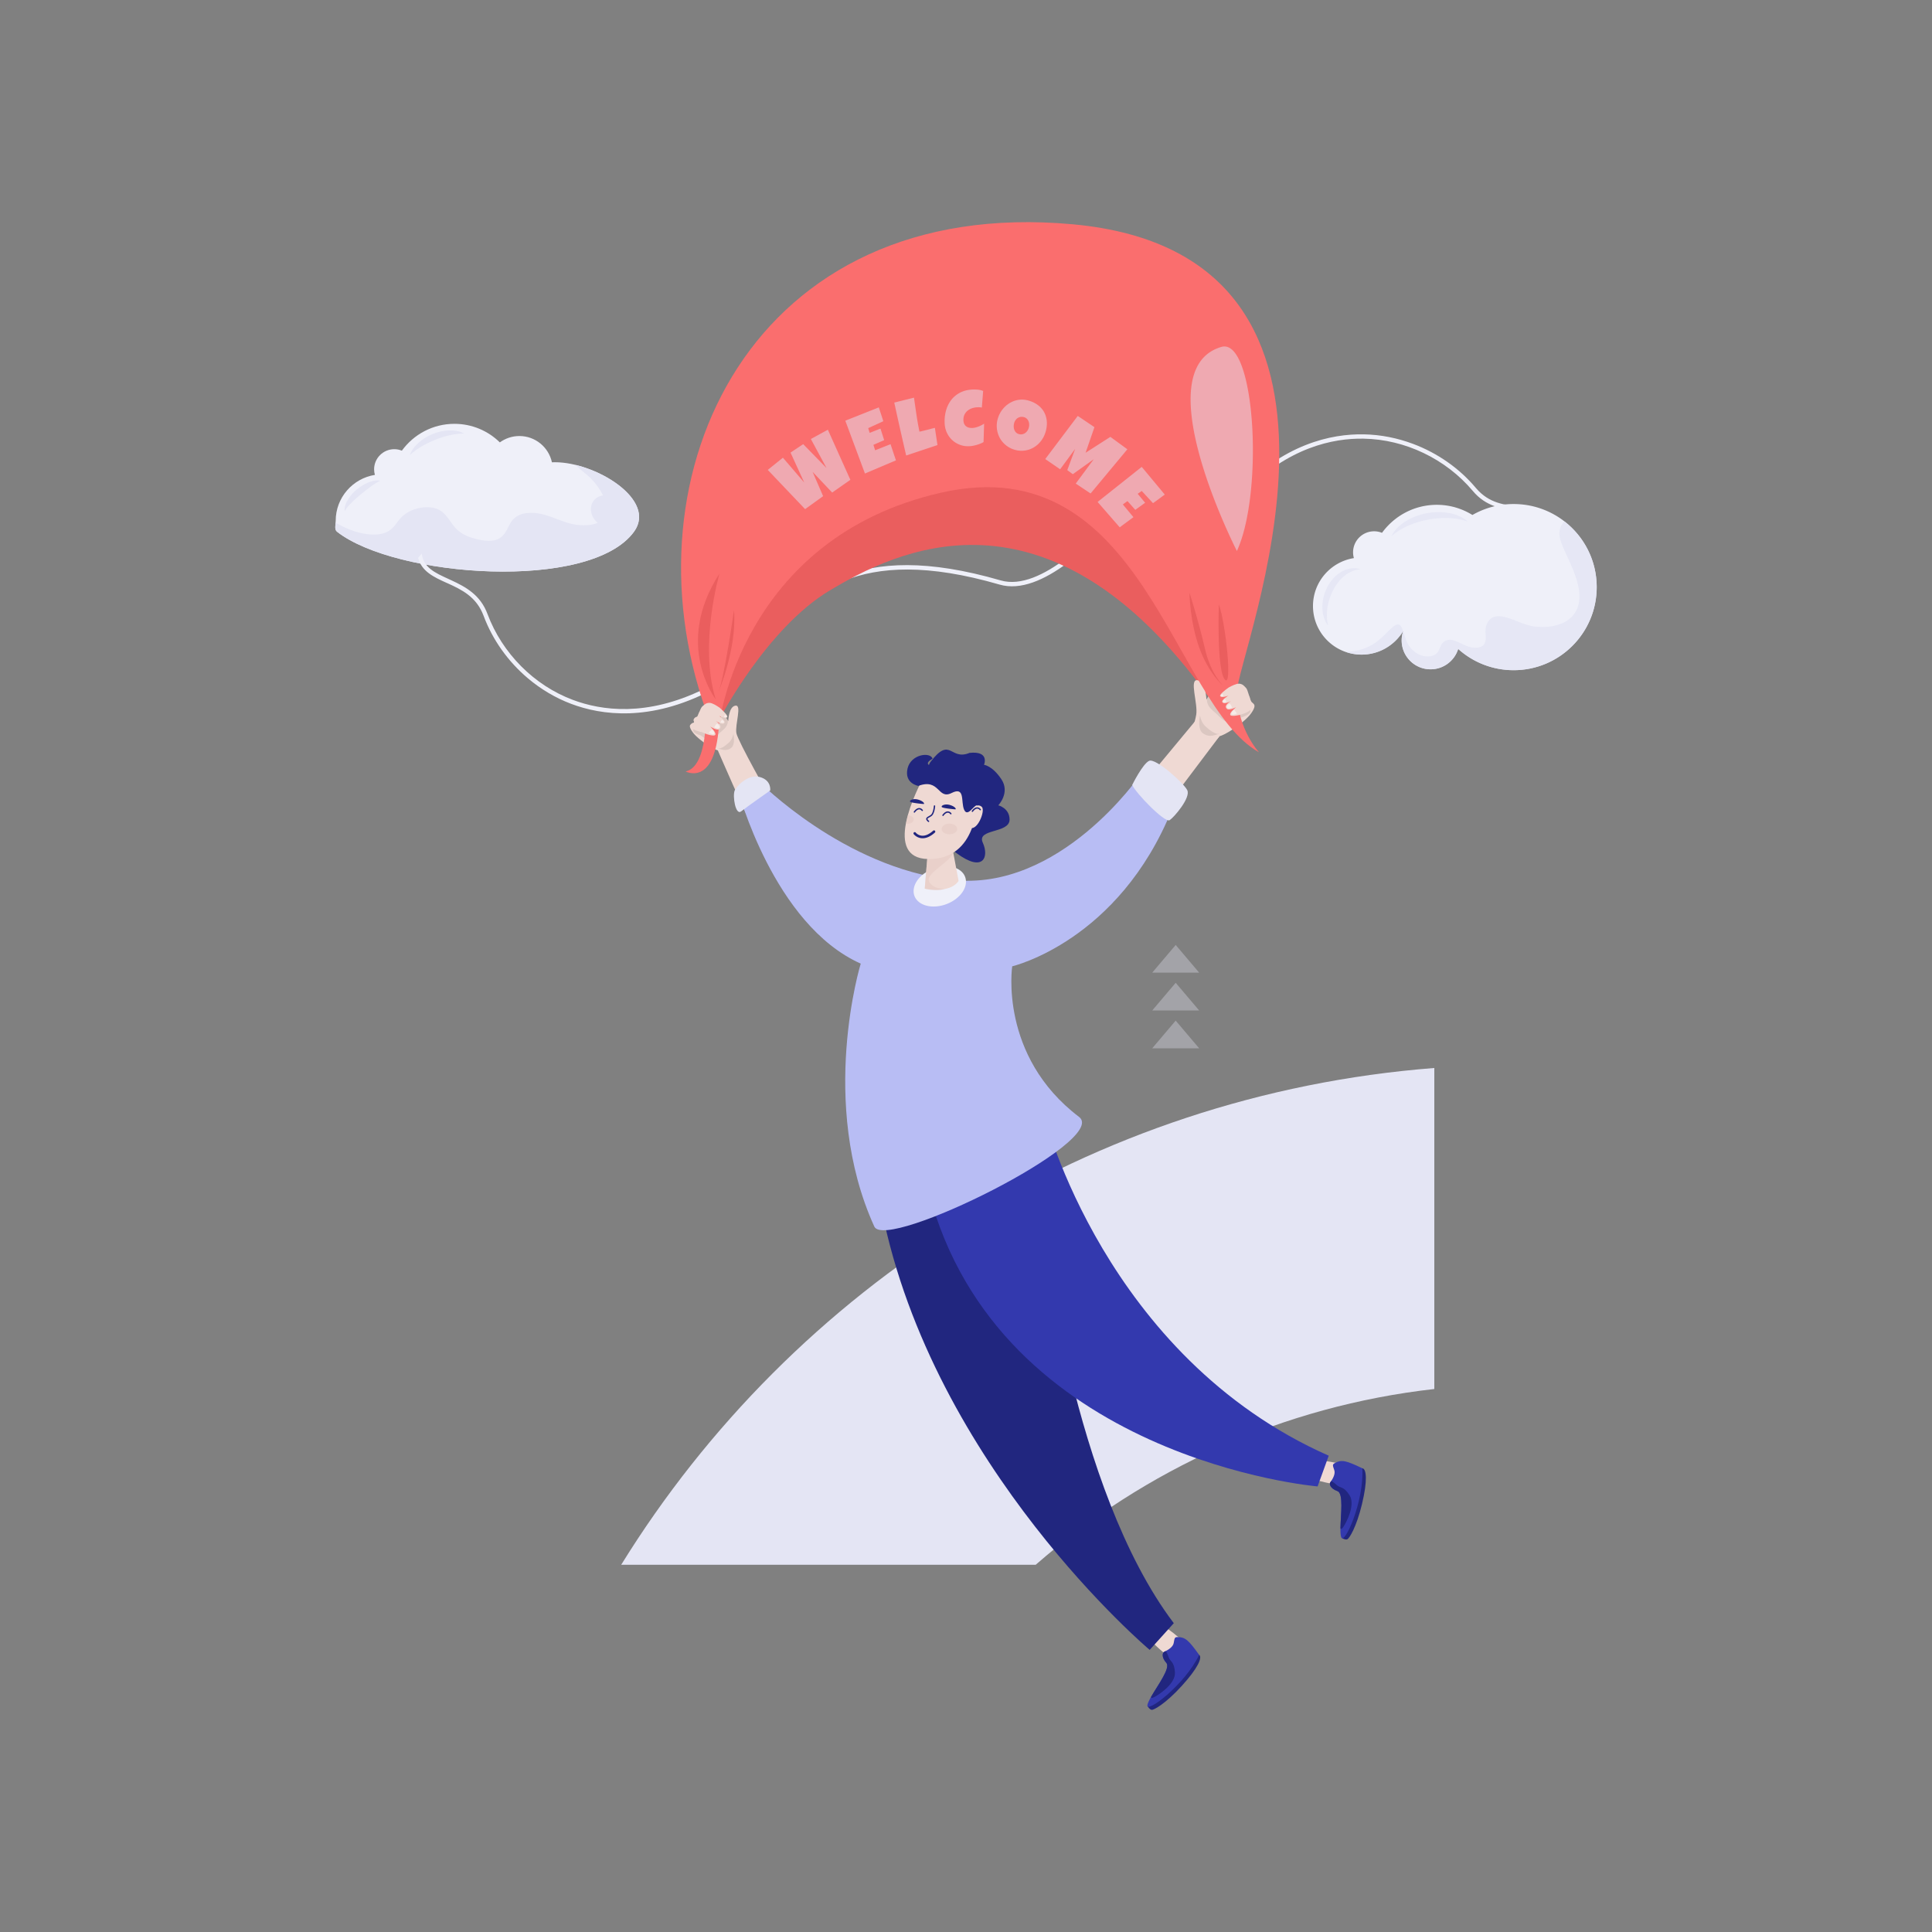 <svg xmlns="http://www.w3.org/2000/svg" enable-background="new 0 0 3000 3000" viewBox="0 0 3000 3000" id="man-flying-with-welcome-banner" width="400" height="400"><rect x="0" y="0" width="3000" height="3000" fill="#808080" stroke="none"/><path fill="#e4e5f4" d="M964.61 2429.74h643.64c169.58-147.9 383.43-246.37 618.95-272.9v-498.48c-534.01 41.58-995.82 339.8-1262.59 771.38z"></path><path fill="#efd9d3" d="M1077.31 1139.14c2.09 2.52 5.42 5.78 10.8 10.07 0 0-.02-.05-.07-.12 2.6 2.24 5.48 4.4 8.45 6.4 5.14 3.47 9.08 5.71 11.95 7.16.02 0 .03.01.03.02 4.24 2.11 6.14 2.48 6.14 2.48s44.78 103.58 50.92 111.25c8.33 1.84 36.02-27.94 36.02-27.94-5.1-7.61-56.13-98.28-58.09-110.09-2.28-13.78 8.98-44.29-1.53-42.65-10.53 1.63-11.1 24.01-11.1 24.01s-.13-.25-.4-.69c-1.59-2.71-7.84-12.81-16.39-19.7l-.01-.01c-2.39-1.9-4.94-3.57-7.63-4.75-.48-.2-.95-.4-1.43-.59-.86-.32-1.73-.59-2.62-.79-.14-.04-.3-.07-.44-.1-.44-.1-.89-.18-1.34-.25l-.05-.01-.02.02c-1.22.17-2.62.75-4.12 2.09-4.84 4.34-2.05 8.68-2.05 8.68s-4.64-2.04-8.01 2.06c-3.59 4.35-.21 6.88-.21 6.88s-5.45-.54-8.14 3c-2.85 3.73 1.12 6.59 1.12 6.59s-3.8-.94-7.18 3.39c-3.04 3.89 5.4 13.59 5.4 13.59z"></path><path fill="#231f20" d="M1115.41 1162.26c4.93.38 11.32-4.46 16.71-9.46 4.09-3.81 5.93-9.01 6.73-13.46.2 1 .37 2.02.47 3.06.25 2.7 1.93 14.37-3.81 18.82-8.98 6.95-17.35 1.05-19.79 1.39-.1-.12-.21-.24-.31-.35zM1088 1142c2.29.67 12.5 13.83 26.66-1.1 7.88-8.3 15.01-10.38 15.77-21.87-1.59-2.71-7.84-12.81-16.39-19.7l-.01-.01c-3.35 1.03-6.14 1.54-7.47.88-5.04-2.54 5.42 8.13 2.02 17.13-2.47 6.54-13.99 17.77-17.88 19.3-2.61 1.03-14.11-4.18-14.11-4.18s-3.36 5.22 11.41 9.55z" opacity=".1"></path><path fill="#eff0f9" d="M2350.37 782.65c-23.3 0-45.14 6.21-64.01 17.02-16.08-9.96-34.97-15.8-55.27-15.8-35.03 0-65.98 17.18-85.12 43.5a32.554 32.554 0 0 0-12.24-2.39c-18.05 0-32.69 14.63-32.69 32.69 0 3.11.46 6.1 1.27 8.95-35.98 5.74-63.51 36.82-63.51 74.42 0 41.67 33.78 75.45 75.45 75.45 27.27 0 51.09-14.51 64.34-36.19.05.03.09.06.14.09-1.45 4.42-2.27 9.12-2.27 14.02 0 24.8 20.1 44.9 44.9 44.9 20.17 0 37.23-13.3 42.89-31.61 22.84 20.49 53.01 32.97 86.11 32.97 71.25 0 129-57.76 129-129s-57.74-129.02-128.99-129.02z"></path><path fill="#e4e5f4" d="M2429.32 809.67c-1.53 1.46-2.93 3.05-4.09 4.86-5.2 8.16-4.42 18.08-1.32 26.83 3.41 9.63 8.11 18.95 12.26 28.29 8.68 19.54 18.65 42.14 15.92 64.07-1.83 14.71-10.7 26.6-23.96 33.07-13.69 6.67-29.83 7.76-44.76 6.13-14.62-1.6-27.78-9.16-41.7-13.38-6.47-1.96-13.66-3.63-20.39-2.06-6.87 1.6-11.14 7.32-13.33 13.73-2.02 5.91-1.02 12.33-.93 18.43.08 4.94-.62 10.32-5.01 13.34-5.83 4.02-14.9 3.05-21.3 1.19-8.18-2.37-15.3-7.39-23.47-9.79-3.89-1.14-8.05-1.4-11.86.18-4.29 1.78-6.71 4.79-8.44 8.97-1.42 3.41-2.58 7-4.99 9.87-2.61 3.1-6.26 4.89-10.22 5.56-16.19 2.76-31.31-8.44-37.38-22.77-2.31-5.45-3.8-11.18-5.81-16.74-1.11-3.09-2.76-8.73-6.53-9.59-5.32-1.21-11.8 5.87-15.03 9.01-6.52 6.34-12.54 12.93-19.98 18.25-13.54 9.69-29.17 14.39-45.72 15.11-.57.02-1.14.02-1.71.04 7.75 2.69 16.03 4.22 24.7 4.22 27.27 0 51.09-14.51 64.34-36.19.05.03.09.06.14.09-1.45 4.42-2.27 9.12-2.27 14.02 0 24.8 20.1 44.9 44.9 44.9 20.17 0 37.23-13.3 42.89-31.61 22.84 20.49 53.01 32.97 86.11 32.97 71.25 0 129-57.76 129-129 0-41.51-19.62-78.41-50.06-102zM2062.19 971.47c-6.18-8.11-8.92-18.81-8.83-29.23.06-10.49 2.68-20.98 7.53-30.36 4.81-9.37 11.96-17.78 21.09-23.41 8.99-5.68 20.53-7.95 30.21-4.61-10.12 1.04-18.64 5.24-25.58 11.13-6.95 5.91-12.38 13.46-16.62 21.59-8.35 16.39-12.25 35.28-7.8 54.89zM2160.65 832.55c4.82-9.96 13.51-17.91 23.06-23.7 9.6-5.9 20.35-9.69 31.34-11.92 11.03-1.99 22.41-2.46 33.51-.57 11.01 1.81 22.04 5.92 30.26 13.33-10.35-3.65-20.68-5.07-31.04-5.37-10.34-.18-20.68.67-30.81 2.66-10.15 1.87-20.07 4.92-29.59 8.93-9.5 4.13-18.54 9.33-26.73 16.64z" opacity=".85"></path><path fill="#eff0f9" d="M861.9 717.75c-1.62 0-3.24.05-4.86.1-5.06-23.32-25.72-40.79-50.56-40.79-11.34 0-21.8 3.73-30.34 9.87-18.16-17.82-43.05-28.82-70.54-28.82-33.58 0-63.28 16.45-81.59 41.68-3.63-1.47-7.61-2.31-11.73-2.31-17.33 0-31.37 14.04-31.37 31.32 0 2.99.44 5.89 1.23 8.59-34.46 5.5-60.87 35.3-60.87 71.33 0 5.84-2.36 13.46 2.01 16.89 90.74 71.16 393.54 93.34 461.25 0 36.03-49.68-59.69-107.86-122.63-107.86z"></path><path fill="#e4e5f4" d="M636.48 706.51c2.66-7.82 8.2-14.52 14.47-19.91 6.32-5.42 13.56-9.73 21.28-12.83 7.7-3.12 15.94-5.01 24.28-5.39 8.29-.38 16.9.8 24.18 4.69-8.19.13-15.74 1.22-23.18 2.9-7.42 1.69-14.61 4.11-21.64 6.9-7.01 2.84-13.88 6.07-20.47 9.91-6.58 3.9-12.87 8.21-18.92 13.73zM535.2 793.79c-.77-6.74 2.19-13.49 5.71-19.04 3.62-5.64 8.13-10.61 13.21-14.81 5.08-4.22 10.74-7.73 16.84-10.36 6.02-2.54 12.94-4.48 19.57-3.12-6.01 2.73-10.83 6.27-15.82 9.81-4.91 3.59-9.63 7.4-14.32 11.22-4.65 3.87-9.21 7.83-13.53 12.04-4.25 4.29-8.4 8.5-11.66 14.26zM894.06 721.98c.22.25.44.51.66.75 7.33 7.94 16.73 13.59 24.12 21.53 6.92 7.43 13.04 15.86 17.48 25.02-5.64.83-10.8 3.46-14.35 8.05-7.8 10.06-5.04 25.24 6 34.42-13.24 6.19-32.79 4.05-44.72.62-14.4-4.14-27.95-10.97-42.61-14.25-13.68-3.06-31.55-3.22-42.47 6.98-7.91 7.38-9.9 18.96-17.44 26.74-9.75 10.08-25 8.72-37.62 5.98-13.47-2.92-27.02-7.82-36.32-18.45-9.13-10.44-14.93-24.57-28.9-29.44-12.79-4.46-27.84-2.25-39.98 3.19-6.17 2.77-11.5 6.59-16.06 11.6-4 4.39-7.17 9.46-11.13 13.88-8.57 9.56-20.68 11.92-33.07 11.43-12.27-.48-24.44-3.65-35.8-8.2-7.12-2.85-14.06-6.36-20.74-10.33-.43 5.29-1.55 11.18 2.15 14.09 90.74 71.16 393.54 93.34 461.25 0 30.26-41.69-32.34-89.37-90.45-103.61z"></path><path fill="#eff0f9" d="M654.81 859.64c2.88 21.77 20.47 29.71 41.46 39.3 1.69.72 3.49 1.53 5.1 2.36 21.51 10.02 44.65 22.3 55.73 52.42 22.78 60.76 72.23 110.54 132.47 133.07 44.27 16.66 114.79 26.61 203.15-16.66 4.52-2.21 9.22-4.62 13.82-7.12 28.24-15.15 51.19-40.63 75.45-67.66 67.42-75.15 143.91-160.2 371.99-94.07 62.85 18.18 148.91-73.15 183.8-114.43l5.17 4.37c-40.66 48.11-125.41 135.58-190.74 116.54-224.04-65.03-299.03 18.45-365.14 92.05-24.8 27.46-48 53.43-77.25 69.15-2.02 1.13-3.95 2.16-5.88 3.18-94.42 48.96-169.88 38.57-216.83 20.88-24.51-9.19-47.38-22.84-67.46-39.81-30.52-25.8-54.77-59.42-68.8-97.17-11.12-29.44-33.85-40.32-56.14-50.47-.4-.16-.8-.32-1.19-.48-19.78-8.91-38.78-17.7-44.3-38.86l5.59-6.59zM2414.7 816.53c-10.01-19.55-29.24-21.14-52.23-23.14-1.84-.11-3.81-.27-5.6-.51-23.62-2.24-49.54-6.06-70.07-30.72-41.82-49.62-105.09-79.95-169.4-81-47.29-.87-117.08 13.39-185.83 83.76-3.52 3.6-7.14 7.44-10.64 11.34-15.82 17.44-27.07 39.2-37.41 62.83-2.03-.97-4.06-1.93-6.08-2.9 10.55-24.1 21.99-46.35 38.39-64.45 1.52-1.74 3-3.36 4.48-4.97 72.56-77.77 147.14-93.26 197.3-92.32 26.18.45 52.3 5.65 76.89 14.91 37.4 14.08 71.52 37.64 97.38 68.51 20.34 24.01 45.41 26.65 69.8 28.74.43.02.86.03 1.29.05 21.62 1.77 42.47 3.69 54.76 21.78l-3.03 8.09z"></path><path fill="#efd9d3" d="m1758.1 1237.56 96.8-116.66 38.74 22.32-95.7 126.87zM1821.16 2577.99s-41.51-32.73-39.43-39.37c2.07-6.64 11.32-18.18 15.81-18.6 4.5-.42 46.44 30.55 46.98 38.92.54 8.37-12.57 24.72-23.36 19.05z"></path><path fill="#21267f" d="m1784.8 2645.73-2.64 3.85s2.94 5.14 6.22 5.46c3.28.32 21.13-9.18 46.38-36.87 25.25-27.69 32.65-44.43 27.3-48.47-5.36-4.03-54.89 75.24-77.26 76.03z"></path><path fill="#3339ae" d="M1862.06 2569.71c-22.61 47.08-83.13 92.14-80.35 77.76.62-3.16 2.8-7.6 5.73-12.71 10.44-18.16 30.46-44.82 23.7-52.56-8.65-9.92-5.22-16.23-3.77-17.05.37-.2 1.46-.69 2.88-1.44 4.17-2.18 11.3-6.55 12.3-12.52 1.35-8.01 1.65-9.09 5.86-9.12 12.34-.09 17.55 5.26 33.65 27.64z"></path><path fill="#21267f" d="M1810.25 2563.71c1.74 2.61 3.31 6 4.27 9.12 2.38 7.82 8.97 6.77 9.93 24.17.97 17.4-24.09 33.98-32 38.16-4.66 2.45-5.29 1.12-5.01-.4 10.44-18.16 30.46-44.82 23.7-52.56-8.65-9.92-5.22-16.23-3.77-17.05.37-.2 1.45-.69 2.88-1.44zM1620.11 1906.98s44.56 404.85 202.55 613.49l-37.45 41.47s-336.34-283.44-416.06-682.97l250.96 28.01z"></path><path fill="#efd9d3" d="M2083.58 2306.9s-52.15-8.62-53.54-15.44c-1.39-6.82 1.14-21.38 4.87-23.92 3.73-2.54 55.42 4.33 59.93 11.4 4.52 7.06.93 27.71-11.26 27.96z"></path><path fill="#21267f" d="m2084.45 2383.77-.45 4.65s5.05 3.08 8.08 1.78c3.03-1.3 14.07-18.24 22.81-54.68 8.74-36.44 7.14-54.67.5-55.62-6.63-.95-11.73 92.38-30.94 103.87z"></path><path fill="#3339ae" d="M2115.4 2279.9c2.93 52.14-28.31 120.83-32.82 106.9-.99-3.07-1.22-8-1.12-13.9.38-20.94 5.03-53.95-4.62-57.47-12.36-4.51-12.41-11.7-11.53-13.11.23-.36.94-1.31 1.83-2.65 2.6-3.92 6.73-11.19 4.72-16.9-2.69-7.67-2.94-8.75.73-10.82 10.77-6.04 17.91-3.87 42.81 7.95z"></path><path fill="#21267f" d="M2067.13 2299.67c2.79 1.45 5.8 3.65 8.14 5.92 5.86 5.7 11.12 1.6 20.37 16.37 9.25 14.77-4.69 41.39-9.6 48.86-2.9 4.39-4.09 3.53-4.58 2.07.38-20.94 5.03-53.95-4.62-57.47-12.36-4.51-12.41-11.7-11.53-13.11.22-.35.94-1.3 1.82-2.64z"></path><path fill="#3339ae" d="M1621.45 1732.18s94.12 374.53 441.8 528.22l-17.29 47.71s-495.23-41.95-603.85-457.39l179.34-118.54z"></path><path fill="#b8bdf4" d="m1820.07 1256.29-50.42-51.86s-124.1 181-291.96 161.82c-167.87-19.18-299.34-153.02-299.34-153.02l-32.54 12.98s55.27 209.69 190.73 270.08c0 0-66.31 216.21 21.09 408.3 17.8 39.11 366.32-133.53 317.9-170.29-124.86-94.79-103.77-233.84-103.77-233.84s165.4-38.54 248.31-244.17z"></path><path fill="#ea5e5e" d="M1118.26 1114.88s72.81-139.96 170.27-198.08 336.94-184.53 588.56 165.94c0 0 13.37-429.18-485.94-364.35-292.87 38.03-272.89 396.49-272.89 396.49z"></path><path fill="#efd9d3" d="m1940.37 1110.64-.01-.01c-2.6 3.16-6.78 7.25-13.52 12.63 0 0 .03-.06.09-.15-3.26 2.81-6.86 5.51-10.59 8.01-6.43 4.35-11.38 7.16-14.98 8.96-.02 0-.03.02-.04.03-5.31 2.65-7.69 3.11-7.69 3.11s-10.9 11.98-18.59 21.58c-10.43 2.31-30.64-23.6-30.64-23.6 6.39-9.53 10.64-16.73 13.09-31.53 2.86-17.26-11.25-55.49 1.92-53.43 13.19 2.05 13.9 30.07 13.9 30.07s.16-.31.5-.87c1.99-3.4 9.82-16.05 20.53-24.68l.01-.01c2.99-2.38 6.19-4.47 9.56-5.96.6-.25 1.19-.51 1.79-.74 1.07-.4 2.17-.74 3.29-.99.17-.04.37-.09.56-.12.56-.13 1.12-.23 1.68-.31l.07-.01.02.02c1.53.21 3.28.94 5.16 2.62 6.06 5.44 2.57 10.87 2.57 10.87s5.82-2.55 10.03 2.59c4.49 5.45.27 8.62.27 8.62s6.82-.67 10.2 3.75c3.56 4.67-1.4 8.26-1.4 8.26s4.77-1.18 9 4.25c3.8 4.89-6.78 17.04-6.78 17.04z"></path><path fill="#231f20" d="M1892.64 1139.6c-6.18.47-14.19-5.59-20.93-11.86-5.13-4.77-7.43-11.29-8.43-16.87-.25 1.26-.47 2.53-.59 3.83-.31 3.39-2.42 18.01 4.77 23.58 11.24 8.71 21.73 1.31 24.79 1.74.14-.14.26-.28.39-.42zM1926.98 1114.21c-2.87.84-15.66 17.32-33.4-1.37-9.87-10.4-18.8-13-19.76-27.39 1.99-3.4 9.82-16.05 20.53-24.68l.01-.01c4.2 1.29 7.7 1.92 9.36 1.1 6.31-3.19-6.79 10.19-2.53 21.47 3.09 8.19 17.53 22.26 22.4 24.18 3.27 1.29 17.67-5.24 17.67-5.24s4.22 6.52-14.28 11.94z" opacity=".1"></path><path fill="#fa6e6e" d="M1116.25 1127.38s33.36-292.26 346.14-362.58c312.78-70.31 357.26 326.92 492.67 403.43 0 0-33.29-35.57-34.48-92.68-1.18-57.11 261.63-679.89-254.73-727.27-498-45.7-699.77 387.56-569.89 754.44 0 0 4.19 87.74-31.36 95.18.02 0 45.34 24.41 51.65-70.52z"></path><path fill="#e4e5f4" d="M1285.5 667.26l34.96 77.81-28.25 19.77-30.38-32.11 16.32 37.71-27.98 20.17-57.99-60.95 23.54-18.95 33.05 38.5-21.24-46.4 19.67-13.16 36.21 37.11-24.3-45.08 26.39-14.42zM1364.6 632.58c1.18 3.62 2.36 7.2 3.54 10.74 1.19 3.53 2.33 7.13 3.44 10.78l-23.43 10.74 2.26 7.33 16.81-6.68 5.7 17.98-16.69 7.28 2.7 8.46 13.99-5.56 9.92-3.94c1.42 4.23 2.82 8.43 4.19 12.61 1.38 4.18 2.79 8.35 4.23 12.53l-48.17 20.44-30.5-82.05 52.01-20.66zM1451.67 664.33l4.03 26.77-48.62 16.22c-3.18-13.76-6.3-27.45-9.38-41.07-3.08-13.62-6.1-27.33-9.09-41.14l30.63-7.62c1.24 8.82 2.51 17.62 3.82 26.41s2.87 17.58 4.69 26.39c1.87-.38 3.7-.8 5.51-1.25 1.8-.45 3.63-.9 5.47-1.36 2.2-.54 4.35-1.1 6.47-1.67 2.12-.58 4.27-1.13 6.47-1.68zM1526.63 607.11l-2.02 25.76a20.7 20.7 0 00-3.55-.47c-1.18-.06-2.35-.06-3.53.01-2.99.16-5.81.71-8.48 1.64-2.66.94-4.99 2.27-6.99 3.99-1.99 1.73-3.54 3.84-4.64 6.33-1.1 2.49-1.57 5.37-1.39 8.65.11 2.1.54 3.9 1.29 5.4.75 1.5 1.76 2.72 3.02 3.66 1.27.95 2.74 1.61 4.42 2.01 1.68.39 3.51.54 5.5.43 1.49-.08 3.04-.33 4.64-.74 1.6-.41 3.17-.92 4.72-1.53a44.83 44.83 0 004.51-2.06c1.46-.77 2.79-1.55 4.01-2.34l-.89 28.61c-1.53.9-3.2 1.71-5 2.43-1.81.73-3.66 1.38-5.58 1.94-1.92.57-3.84 1.03-5.76 1.38-1.92.35-3.78.57-5.55.66-5.13.28-9.97-.42-14.52-2.08-4.55-1.66-8.54-4.06-11.99-7.19-3.45-3.14-6.24-6.91-8.36-11.31-2.12-4.4-3.32-9.21-3.6-14.42-.38-6.91.27-13.48 1.91-19.7 1.65-6.23 4.27-11.75 7.86-16.57 3.59-4.81 8.15-8.7 13.68-11.67 5.53-2.97 11.99-4.66 19.39-5.06 2.79-.15 5.66-.08 8.61.2 2.96.28 5.72.96 8.29 2.04zM1624.08 668.89c-.9 3.57-2.19 6.91-3.85 10.01-1.66 3.1-3.64 5.91-5.92 8.42a39.823 39.823 0 01-7.66 6.54 36.866 36.866 0 01-9.05 4.31c-3.2 1.03-6.55 1.61-10.05 1.75-3.5.13-7.07-.26-10.72-1.18-3.53-.9-6.78-2.2-9.75-3.91-2.96-1.71-5.64-3.73-8.01-6.07a37.327 37.327 0 01-6.07-7.8c-1.67-2.87-2.95-5.9-3.83-9.11-.88-3.21-1.35-6.53-1.42-9.97-.07-3.44.33-6.9 1.22-10.4.87-3.41 2.13-6.65 3.78-9.72 1.65-3.06 3.62-5.85 5.91-8.36 2.28-2.51 4.83-4.7 7.65-6.58a38.06 38.06 0 018.98-4.42c3.17-1.07 6.47-1.7 9.9-1.88 3.43-.17 6.9.18 10.43 1.08 5.69 1.44 10.65 3.64 14.89 6.59 4.24 2.95 7.6 6.48 10.09 10.6 2.49 4.11 4.05 8.73 4.7 13.84.63 5.11.23 10.53-1.22 16.26zm-26.51-5.1c.43-1.68.6-3.38.51-5.1-.09-1.71-.45-3.31-1.08-4.78-.63-1.47-1.54-2.77-2.74-3.88-1.2-1.12-2.7-1.91-4.5-2.36-1.84-.47-3.58-.55-5.2-.25-1.62.3-3.1.9-4.43 1.79-1.34.9-2.47 2.05-3.41 3.46-.95 1.41-1.64 2.98-2.07 4.7-.42 1.65-.6 3.35-.55 5.12.05 1.76.38 3.43.99 5.01.6 1.57 1.5 2.95 2.68 4.12 1.18 1.18 2.69 2 4.54 2.47 1.84.47 3.6.53 5.25.17 1.65-.35 3.14-1.02 4.48-1.99 1.33-.98 2.48-2.2 3.43-3.67.97-1.48 1.66-3.08 2.1-4.81zM1750.56 697.64l-57.1 68.62-23.06-15.36 27.93-37.77-32.45 23.19-8.62-6.31 12.25-32.99-23.31 31.67-23.14-15.87 50.49-66.98 25.9 17.44-13.73 39.74 38.48-24.65 26.36 19.27zM1808.65 767.98c-3.08 2.24-6.11 4.48-9.11 6.7-2.99 2.23-6.05 4.43-9.18 6.61l-17.48-18.93-6.27 4.42 11.57 13.91-15.32 11-12.11-13.61-7.2 5.2 9.62 11.57 6.83 8.21c-3.58 2.66-7.14 5.29-10.68 7.9-3.54 2.61-7.07 5.24-10.59 7.91l-34.38-39.45 68.53-54.46 35.77 43.02zM1896.44 538.72c52.66-15.52 66.32 225.58 24.2 316.87 0 .01-144.12-281.53-24.2-316.87z" opacity=".5"></path><path fill="#21267f" d="M1484.29 1213.43c2.02-.08-56.21-8.74-38.99-30.92 30.99-39.9 29.8-.83 60.14-13.44 31.95-3.36 22.53 18.52 22.53 18.52s12.77 1.22 26.89 22.27c14.12 21.05-4.7 40.62-4.7 40.62s17.46 4.25 17.5 22.09c.05 22.02-51.67 13.75-41.59 35.93 10.08 22.18.78 47.09-40.89 16.17s19.95-39.98-6.94-52.08c-26.89-12.11-11.43-58.49 6.05-59.16z"></path><path fill="#eff0f9" d="M1418.93 1379.86c2.83-17.15 23.19-32.61 45.48-34.51 22.29-1.91 38.07 10.45 35.24 27.61-2.83 17.15-23.19 32.61-45.48 34.51-22.29 1.91-38.07-10.45-35.24-27.61z"></path><path fill="#efd9d3" d="m1439.84 1332.64-3.91 47.22s39.04 8.5 52.54-11.99l-8.3-44.32-40.33 9.09z"></path><path fill="#e5c9c3" d="M1480.17 1323.55c-2.45 13.37-40.45 31.4-38.04 43.37 1.22 6.06 7.33 9.71 12.99 11.55 3.75 1.22 7.71 1.79 11.69 1.92-14.32 4.7-30.87-.53-30.87-.53l3.91-47.22 40.32-9.09z" opacity=".5"></path><path fill="#efd9d3" d="M1441.18 1333.89c-35.02-.57-39.88-26.53-34.57-54.93.79-4.3 1.87-8.66 3.05-13.01 8.49-30.83 25.23-60.42 25.23-60.42s55.61 13.29 82.32 35.7c0-.01 1.93 93.96-76.03 92.66z"></path><path fill="#efd9d3" d="M1507.11 1255.2s11.16-8.49 17.46-2.24c6.29 6.25-8.56 41.15-19.88 31.02-11.32-10.13 2.42-28.78 2.42-28.78z"></path><path fill="#21267f" d="M1509.76 1260.74c.4.07.82-.1 1.05-.46.03-.04 2.96-4.39 6.36-4.59 1.48-.08 2.84.63 4.15 2.17.38.44 1.04.49 1.48.12.44-.38.5-1.04.12-1.48-1.76-2.06-3.73-3.04-5.89-2.91-4.45.27-7.84 5.31-7.98 5.53a1.052 1.052 0 0 0 .71 1.62zM1464.1 1267.05c.4.07.82-.1 1.05-.46.03-.04 2.96-4.39 6.36-4.59 1.48-.08 2.84.62 4.16 2.17.38.44 1.04.5 1.48.12.44-.38.5-1.04.12-1.48-1.75-2.06-3.73-3.04-5.89-2.91-4.45.27-7.84 5.31-7.98 5.53-.32.48-.19 1.14.3 1.46.12.08.26.14.4.16zM1419.71 1261.88c.4.07.82-.1 1.05-.46.03-.04 2.96-4.39 6.36-4.59 1.48-.08 2.84.62 4.15 2.17.38.44 1.04.5 1.48.12.44-.38.5-1.04.12-1.48-1.75-2.06-3.73-3.04-5.89-2.91-4.45.27-7.84 5.31-7.98 5.53-.32.48-.19 1.14.3 1.46.13.09.27.14.41.16zM1483.29 1256.76s-18.91-1.57-20.76-3.5c-1.85-1.93 4.21-5.67 12.5-3.28 8.28 2.38 10.43 6.79 8.26 6.78zM1434.12 1248.47s-18.91-1.57-20.76-3.5 4.21-5.67 12.5-3.28c8.28 2.37 10.43 6.78 8.26 6.78zM1441.68 1276.39c.35.06.73-.06.97-.36.37-.44.31-1.1-.13-1.47-2.07-1.74-2.32-2.61-2.29-2.98.07-.76 1.54-1.6 3.1-2.49.95-.54 2.02-1.16 3.06-1.9 4.92-3.51 5.71-15.06 5.74-15.55a1.042 1.042 0 1 0-2.08-.14c-.2 3.06-1.46 11.55-4.87 13.99-.95.68-1.93 1.24-2.88 1.78-2.13 1.22-3.97 2.27-4.14 4.11-.13 1.43.8 2.89 3.02 4.76.15.15.33.22.5.25zM1420.23 1292.12c-.36.03-.72.17-1.03.41-.86.67-1.01 1.9-.34 2.76.18.23 4.43 5.59 12.16 6.28 6.59.59 13.54-2.35 20.65-8.74.81-.73.88-1.97.15-2.78-.73-.81-1.97-.88-2.78-.15-6.27 5.63-12.22 8.24-17.68 7.75-6.05-.54-9.38-4.73-9.41-4.77a1.9 1.9 0 0 0-1.72-.76z"></path><path fill="#e5c9c3" d="M1462.2 1287.2c0 4.59 5.42 8.31 12.1 8.31s12.1-3.72 12.1-8.31-5.42-8.31-12.1-8.31-12.1 3.72-12.1 8.31zM1418.83 1272.51c0 3.68-4.3 6.68-9.67 6.68-.91 0-1.75-.06-2.55-.23.79-4.3 1.87-8.66 3.05-13.01 5.15.11 9.17 3 9.17 6.56z" opacity=".5"></path><path fill="#21267f" d="M1425.98 1220.33s-21.96-3.61-16.82-26.72c5.02-22.55 35.22-26.47 38.97-15.63-26.57 15.76 26.97 12.1 33.27 24.95 6.3 12.86 28.92 13.61 34.62 24.95 5.71 11.34 5.67 22.64.77 22.66-4.9.03-14.47 19.01-19.77 6.62-5.29-12.39 2.06-36.59-19.51-25.75-21.56 10.85-18.22-23.52-51.53-11.08z"></path><path fill="#e4e5f4" d="M1758.1 1218.83c5.44 12.66 50.92 59.55 58.12 54.74 7.2-4.8 33.06-35.11 27.37-46.58-5.69-11.47-48.98-49.94-59.07-45.62-10.07 4.33-26.42 37.46-26.42 37.46zM1140.8 1227.48c2.24-5.6 20.17-26 38.9-20.96 18.73 5.04 16.27 20.96 16.27 20.96s-36.44 25.53-45.09 32.41-13.65-23.49-10.08-32.41z"></path><path fill="#efd9d3" d="M1894.97 1081.32c3.33 2.71 12.66-1.24 12.66-1.24s-12.6 7.25-9.22 10.72c2.73 2.8 10.39-.73 13.26-2.2-3.22 1.8-11.98 7.4-6.36 12.19 3.45 2.94 14.22-2.73 14.22-2.73s-12.72 9.87-8.51 12.81c4.75 3.31 42.9-5.64 32.76-20.22-3.46-4.98-6.02-19.4-8.8-22.26-2.77-2.86-4.97-6.22-10.63-6.76-4.51-.42-12.56 3.79-15.66 5.53-.05-.06-.08-.1-.08-.1s-.46.31-1.2.84c-3.8 2.69-15.23 11.15-12.44 13.42z"></path><path fill="#fff" d="m1920.8 1107.85-4.41-5.59s-5.26 3.84-4.07 6.42c1.19 2.59 8.48-.83 8.48-.83zM1913.03 1098.54s-2.06-5.95-3.75-5.7c-1.69.24-5.21 3.24-4.03 5.77 1.19 2.53 7.38.6 7.78-.07zM1904.27 1090.1s-.26-3.36-2.38-4.24c0 0-3.89 1.86-2.81 3.86 1.08 1.99 5.19.38 5.19.38zM1899.69 1080.85s-.24-2.74-1.91-3.08c0 0-2.31.62-2.02 2.69.28 2.08 3.93.39 3.93.39z" opacity=".5"></path><path fill="#efd9d3" d="M1128.93 1113.99c-3.6 2.35-12.46-2.54-12.46-2.54s11.79 8.52 8.07 11.62c-3 2.5-10.25-1.8-12.96-3.56 3.01 2.12 11.15 8.6 5.07 12.78-3.73 2.57-13.86-4.18-13.86-4.18s11.64 11.13 7.14 13.62c-5.06 2.8-42.09-10.04-30.49-23.49 3.96-4.6 7.99-18.68 11.05-21.24 3.05-2.56 5.59-5.68 11.27-5.62 4.53.04 12.1 5.06 15.01 7.11.05-.06.09-.09.09-.09s.42.36 1.1.96c3.49 3.07 13.99 12.66 10.97 14.63z"></path><path fill="#fff" d="m1100.51 1137.72 4.96-5.1s4.84 4.36 3.39 6.81c-1.45 2.44-8.35-1.71-8.35-1.71zM1109.19 1129.26s2.67-5.7 4.32-5.29c1.66.42 4.85 3.76 3.41 6.15-1.43 2.4-7.39-.16-7.73-.86zM1118.78 1121.77s.61-3.32 2.8-3.98c0 0 3.68 2.25 2.4 4.13-1.27 1.87-5.2-.15-5.2-.15zM1124.29 1113.04s.52-2.7 2.21-2.87c0 0 2.23.85 1.74 2.89s-3.95-.02-3.95-.02z" opacity=".5"></path><path fill="#ea5e5e" d="M1892.64 938.39s-3.66 99.66 8.94 116.34c12.61 16.68 1.69-87.05-8.94-116.34zM1846.96 920.09s14.89 46.63 24.01 86.97c9.12 40.34 28.72 58.11 28.72 58.11s-22.8-18.73-37.52-59.55c-14.73-40.82-15.21-85.53-15.21-85.53zM1117.24 890.64s-32.43 110.76-5.86 195.21c0 .01-65.85-84.94 5.86-195.21zM1139.74 947.31s-15.32 107.76-24.33 127.51c0 0 29.27-67.68 24.33-127.51z"></path><path fill="#e4e5f4" d="m1825.61 1584.8-36.45 43.01h72.9zM1825.61 1526.07l-36.45 43h72.9zM1825.61 1467.33l-36.45 43.01h72.9z" opacity=".35"></path></svg>